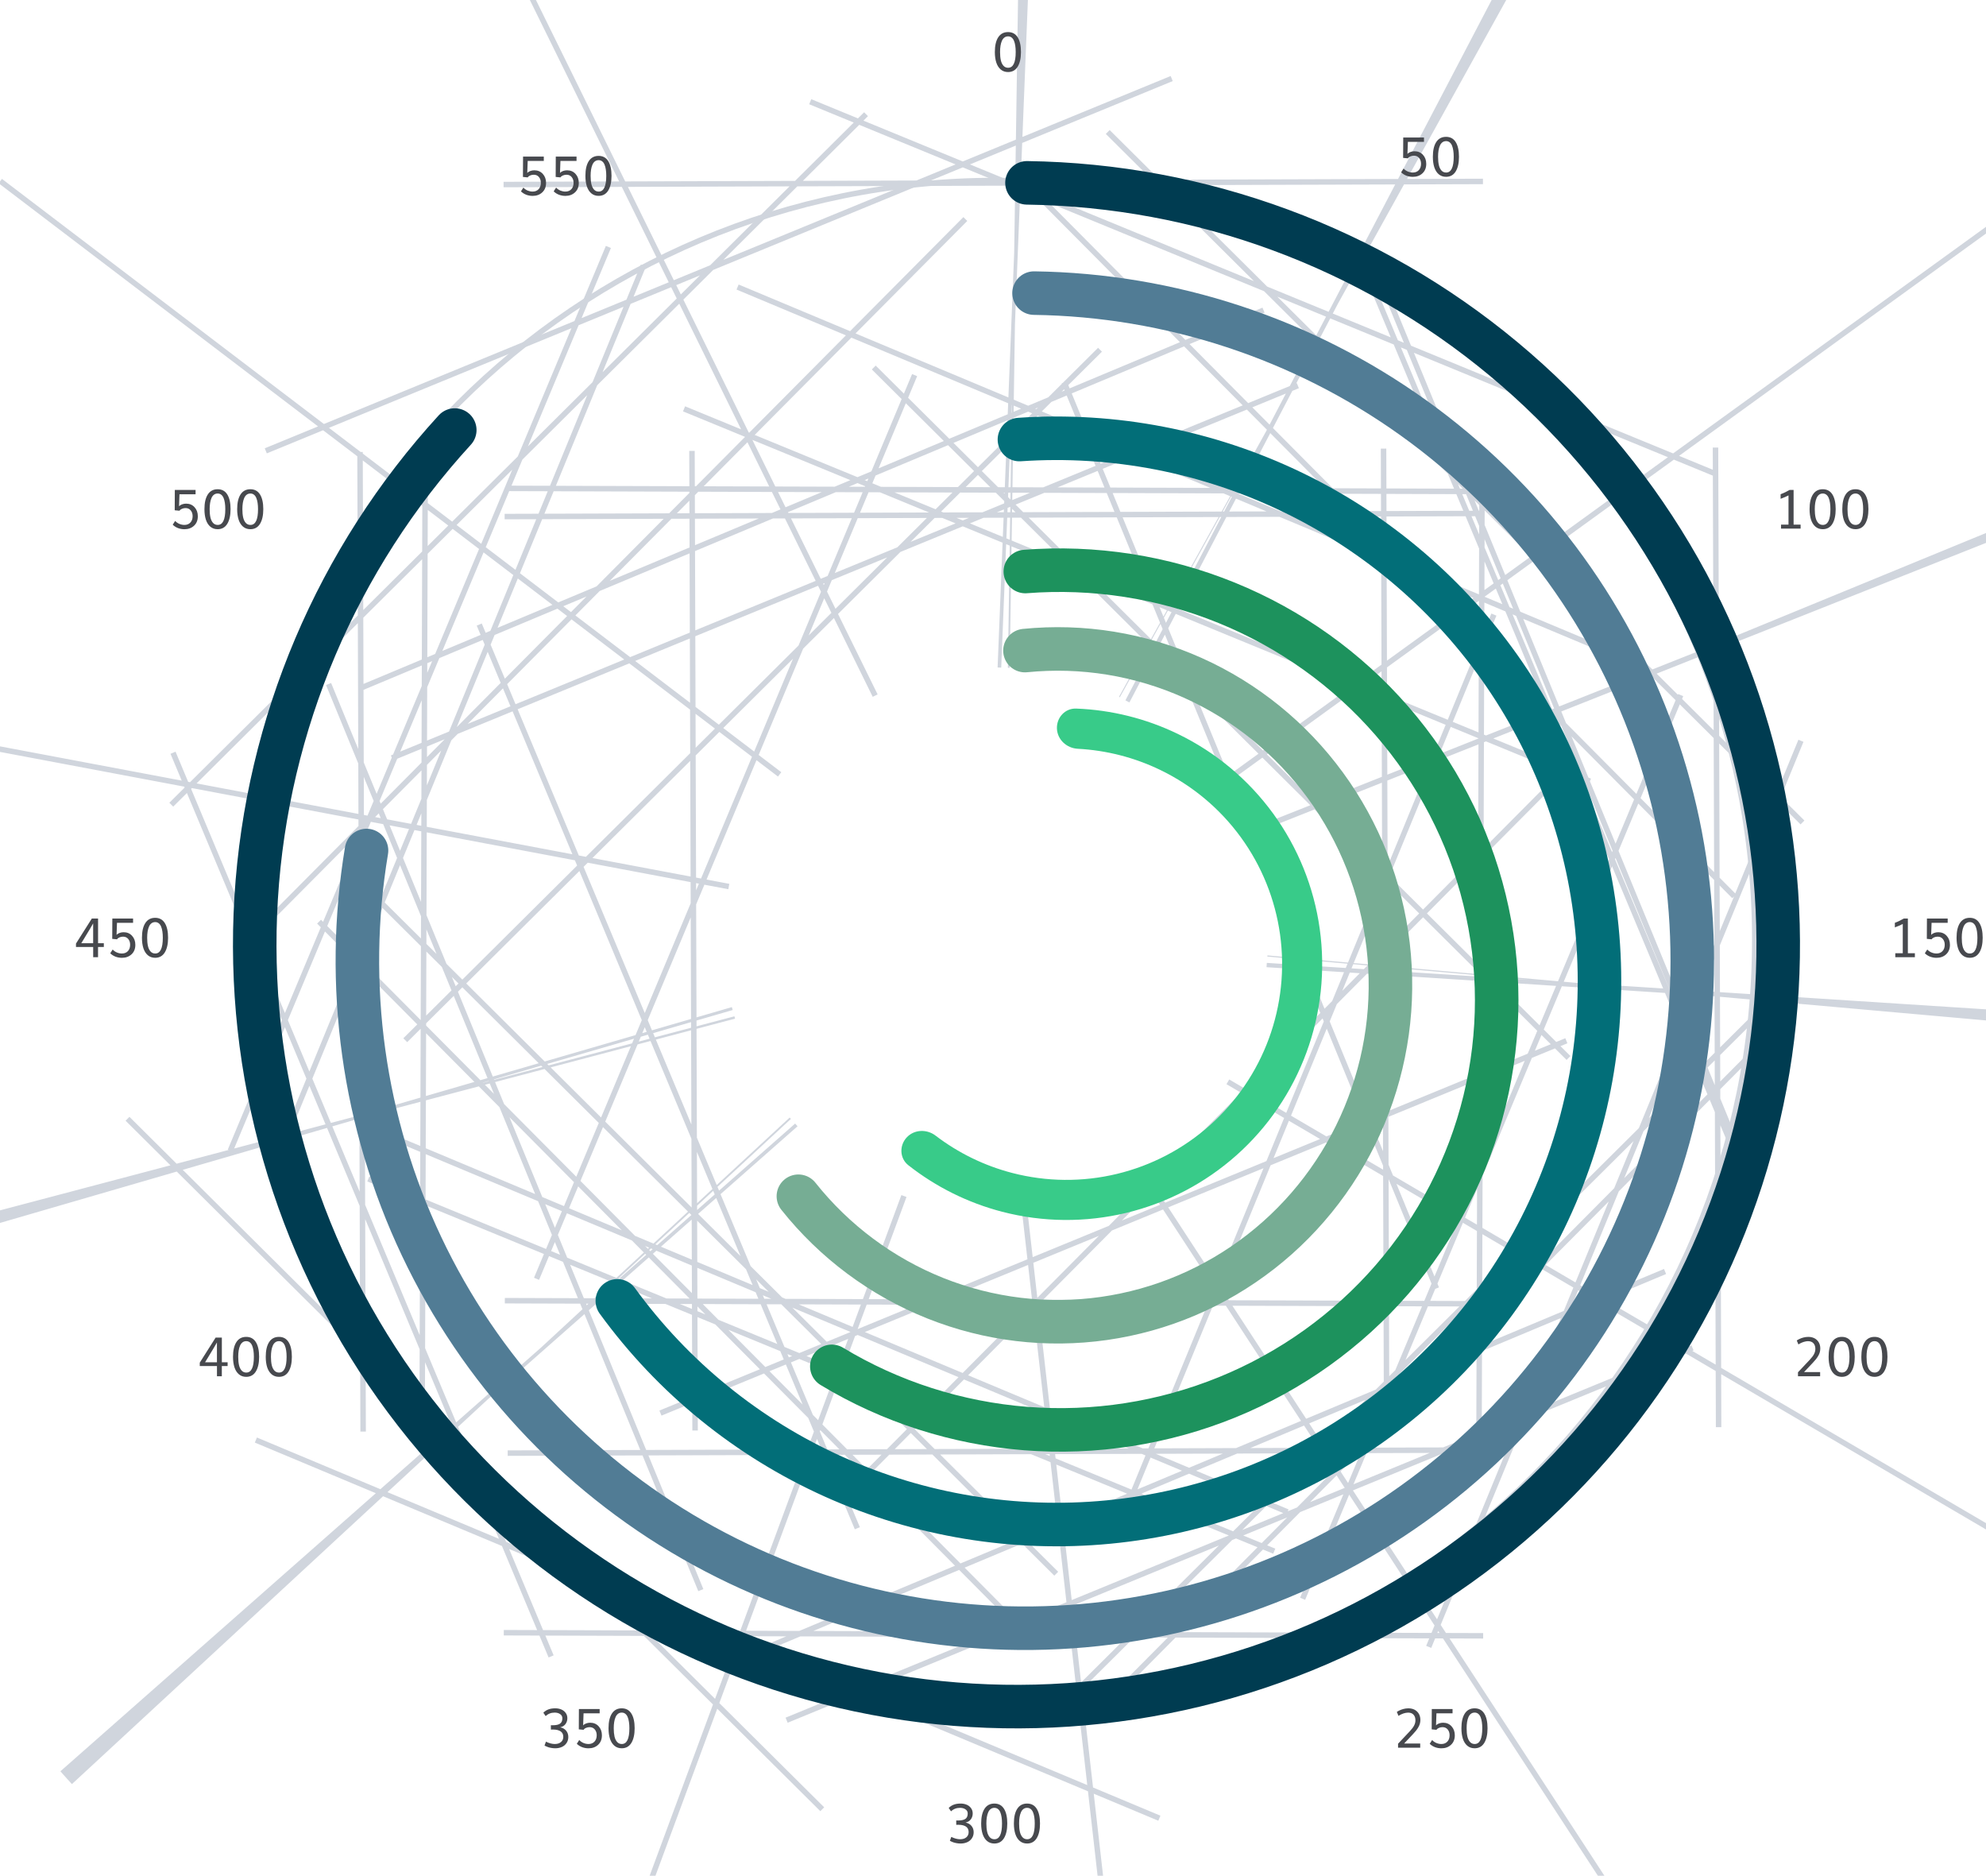<svg width="305" height="288" viewBox="0 0 305 288" fill="none" xmlns="http://www.w3.org/2000/svg">
<path d="M269.486 144.281C269.486 208.66 217.297 260.849 152.918 260.849C88.539 260.849 36.349 208.66 36.349 144.281C36.349 79.902 88.539 27.712 152.918 27.712C217.297 27.712 269.486 79.902 269.486 144.281Z" stroke="#D0D5DD" stroke-width="0.836"/>
<path d="M261.171 99.847C266.755 113.437 269.854 128.311 269.904 143.902L194.699 144.14L194.699 144.281L194.699 144.421L269.904 144.659C269.854 160.251 266.755 175.124 261.171 188.714L191.609 160.131C191.575 160.213 191.541 160.295 191.507 160.377L260.883 189.409C255.007 203.451 246.471 216.103 235.906 226.736L182.557 173.728C182.494 173.792 182.429 173.856 182.365 173.92L235.373 227.268C224.74 237.834 212.088 246.369 198.046 252.246L169.014 182.87C168.932 182.904 168.85 182.938 168.768 182.972L197.351 252.534C183.761 258.118 168.888 261.217 153.297 261.266L153.058 186.061L152.918 186.062L152.778 186.061L152.539 261.266C136.948 261.217 122.075 258.118 108.485 252.534L137.067 182.972C136.986 182.938 136.904 182.904 136.822 182.87L107.79 252.246C93.748 246.369 81.096 237.834 70.463 227.268L123.471 173.92C123.406 173.856 123.342 173.792 123.278 173.728L69.93 226.736C59.365 216.103 50.829 203.45 44.953 189.409L114.329 160.376C114.295 160.295 114.261 160.213 114.227 160.131L44.665 188.714C39.081 175.124 35.982 160.251 35.932 144.659L111.137 144.421L111.137 144.281L111.137 144.14L35.932 143.902C35.982 128.311 39.081 113.437 44.665 99.847L114.227 128.43C114.235 128.411 114.243 128.391 114.252 128.371C114.277 128.309 114.303 128.247 114.329 128.185L44.953 99.153C50.829 85.111 59.365 72.459 69.93 61.826L123.278 114.834C123.342 114.769 123.406 114.705 123.471 114.641L70.463 61.293C81.096 50.728 93.748 42.192 107.79 36.316L136.822 105.692C136.904 105.658 136.986 105.624 137.067 105.59L108.485 36.028C122.075 30.444 136.948 27.345 152.539 27.295L152.778 102.5L152.918 102.5L153.058 102.5L153.297 27.295C168.888 27.345 183.761 30.444 197.351 36.028L168.768 105.59C168.85 105.624 168.932 105.658 169.014 105.692L198.046 36.316C212.088 42.192 224.74 50.728 235.373 61.293L182.365 114.641C182.429 114.705 182.494 114.769 182.557 114.834L235.906 61.826C246.471 72.459 255.007 85.111 260.883 99.153L191.507 128.185C191.541 128.267 191.575 128.348 191.609 128.43L261.171 99.847Z" stroke="#D0D5DD" stroke-width="150.411" stroke-dasharray="0.84 50.14"/>
<path d="M216.979 27.152C216.642 27.152 216.317 27.095 216.004 26.981C215.694 26.864 215.419 26.69 215.18 26.458L215.551 25.879C215.75 26.086 215.973 26.239 216.22 26.34C216.468 26.441 216.718 26.491 216.971 26.491C217.352 26.491 217.658 26.37 217.889 26.128C218.12 25.883 218.236 25.555 218.236 25.145C218.236 24.791 218.138 24.496 217.942 24.259C217.749 24.023 217.485 23.904 217.151 23.904C216.957 23.904 216.774 23.941 216.6 24.014C216.428 24.085 216.302 24.184 216.22 24.312L215.486 24.243L215.502 21.117H218.689V21.783H216.216L216.151 23.635C216.271 23.499 216.427 23.397 216.62 23.329C216.816 23.258 217.023 23.223 217.24 23.223C217.768 23.223 218.199 23.407 218.534 23.774C218.868 24.138 219.036 24.601 219.036 25.161C219.036 25.767 218.841 26.252 218.452 26.613C218.066 26.973 217.575 27.152 216.979 27.152ZM222.075 27.148C221.64 27.148 221.269 27.02 220.961 26.765C220.657 26.509 220.428 26.152 220.276 25.695C220.126 25.236 220.052 24.695 220.052 24.072C220.052 23.095 220.224 22.342 220.57 21.811C220.915 21.278 221.418 21.011 222.079 21.011C222.732 21.011 223.226 21.279 223.56 21.815C223.895 22.351 224.062 23.103 224.062 24.072C224.062 25.026 223.894 25.778 223.556 26.328C223.219 26.875 222.725 27.148 222.075 27.148ZM222.088 26.491C222.865 26.491 223.254 25.685 223.254 24.072C223.254 23.715 223.233 23.396 223.189 23.113C223.148 22.83 223.083 22.578 222.993 22.358C222.904 22.138 222.781 21.968 222.626 21.848C222.474 21.728 222.293 21.668 222.083 21.668C221.866 21.668 221.677 21.728 221.516 21.848C221.356 21.968 221.228 22.138 221.133 22.358C221.038 22.576 220.967 22.827 220.921 23.113C220.874 23.398 220.851 23.718 220.851 24.072C220.851 24.567 220.891 24.99 220.97 25.34C221.051 25.691 221.186 25.971 221.374 26.181C221.561 26.388 221.799 26.491 222.088 26.491Z" fill="#47494E"/>
<path d="M273.522 81.164V80.552H274.669V76.064C274.397 76.214 273.993 76.388 273.457 76.586V75.881C273.658 75.81 273.891 75.712 274.155 75.587C274.421 75.459 274.65 75.338 274.84 75.224H275.452V80.552H276.529V81.164H273.522ZM279.928 81.254C279.493 81.254 279.121 81.126 278.814 80.871C278.509 80.615 278.281 80.259 278.129 79.802C277.979 79.342 277.904 78.801 277.904 78.178C277.904 77.201 278.077 76.448 278.422 75.917C278.768 75.384 279.271 75.118 279.932 75.118C280.585 75.118 281.079 75.385 281.413 75.921C281.748 76.457 281.915 77.209 281.915 78.178C281.915 79.132 281.746 79.885 281.409 80.434C281.072 80.981 280.578 81.254 279.928 81.254ZM279.94 80.597C280.718 80.597 281.107 79.791 281.107 78.178C281.107 77.821 281.085 77.502 281.042 77.219C281.001 76.936 280.936 76.684 280.846 76.464C280.756 76.244 280.634 76.074 280.479 75.954C280.326 75.834 280.146 75.775 279.936 75.775C279.719 75.775 279.529 75.834 279.369 75.954C279.209 76.074 279.081 76.244 278.985 76.464C278.89 76.682 278.82 76.933 278.773 77.219C278.727 77.504 278.704 77.824 278.704 78.178C278.704 78.673 278.743 79.096 278.822 79.447C278.904 79.797 279.039 80.078 279.226 80.287C279.414 80.494 279.652 80.597 279.94 80.597ZM284.955 81.254C284.52 81.254 284.148 81.126 283.841 80.871C283.536 80.615 283.308 80.259 283.155 79.802C283.006 79.342 282.931 78.801 282.931 78.178C282.931 77.201 283.104 76.448 283.449 75.917C283.795 75.384 284.298 75.118 284.959 75.118C285.612 75.118 286.105 75.385 286.44 75.921C286.774 76.457 286.942 77.209 286.942 78.178C286.942 79.132 286.773 79.885 286.436 80.434C286.099 80.981 285.605 81.254 284.955 81.254ZM284.967 80.597C285.745 80.597 286.134 79.791 286.134 78.178C286.134 77.821 286.112 77.502 286.069 77.219C286.028 76.936 285.963 76.684 285.873 76.464C285.783 76.244 285.661 76.074 285.506 75.954C285.353 75.834 285.172 75.775 284.963 75.775C284.745 75.775 284.556 75.834 284.396 75.954C284.235 76.074 284.107 76.244 284.012 76.464C283.917 76.682 283.846 76.933 283.8 77.219C283.754 77.504 283.731 77.824 283.731 78.178C283.731 78.673 283.77 79.096 283.849 79.447C283.931 79.797 284.065 80.078 284.253 80.287C284.441 80.494 284.679 80.597 284.967 80.597Z" fill="#47494E"/>
<path d="M277.716 205.265C277.936 205.265 278.143 205.293 278.336 205.351C278.529 205.405 278.699 205.485 278.846 205.591C278.996 205.697 279.124 205.824 279.23 205.971C279.336 206.115 279.416 206.278 279.47 206.46C279.525 206.643 279.552 206.837 279.552 207.044C279.552 207.245 279.526 207.44 279.474 207.627C279.423 207.812 279.342 207.997 279.234 208.182C279.128 208.364 279.008 208.54 278.875 208.709C278.741 208.874 278.577 209.061 278.381 209.267L277.059 210.667H279.527V211.312H276.125V210.7L277.932 208.782C278.242 208.453 278.463 208.159 278.593 207.901C278.726 207.642 278.793 207.377 278.793 207.105C278.793 206.743 278.695 206.456 278.499 206.244C278.306 206.032 278.03 205.926 277.671 205.926C277.554 205.926 277.433 205.938 277.308 205.963C277.185 205.984 277.077 206.012 276.981 206.044C276.886 206.074 276.788 206.112 276.688 206.158C276.587 206.202 276.508 206.24 276.451 206.273C276.397 206.303 276.34 206.335 276.28 206.371C276.223 206.406 276.193 206.424 276.19 206.424L275.937 205.816C275.94 205.816 275.965 205.801 276.014 205.771C276.063 205.738 276.112 205.708 276.161 205.681C276.213 205.654 276.281 205.62 276.365 205.579C276.45 205.536 276.539 205.497 276.635 205.465C276.73 205.429 276.833 205.397 276.945 205.367C277.059 205.334 277.181 205.31 277.312 205.293C277.445 205.274 277.58 205.265 277.716 205.265ZM282.853 211.401C282.418 211.401 282.046 211.274 281.739 211.018C281.434 210.762 281.206 210.406 281.053 209.949C280.904 209.489 280.829 208.948 280.829 208.325C280.829 207.348 281.002 206.595 281.347 206.065C281.693 205.531 282.196 205.265 282.857 205.265C283.51 205.265 284.003 205.533 284.338 206.069C284.673 206.605 284.84 207.357 284.84 208.325C284.84 209.28 284.671 210.032 284.334 210.581C283.997 211.128 283.503 211.401 282.853 211.401ZM282.865 210.745C283.643 210.745 284.032 209.938 284.032 208.325C284.032 207.969 284.01 207.649 283.967 207.366C283.926 207.083 283.861 206.832 283.771 206.611C283.681 206.391 283.559 206.221 283.404 206.101C283.251 205.982 283.07 205.922 282.861 205.922C282.643 205.922 282.454 205.982 282.294 206.101C282.133 206.221 282.005 206.391 281.91 206.611C281.815 206.829 281.744 207.081 281.698 207.366C281.652 207.652 281.629 207.971 281.629 208.325C281.629 208.82 281.668 209.243 281.747 209.594C281.829 209.945 281.963 210.225 282.151 210.434C282.339 210.641 282.577 210.745 282.865 210.745ZM287.88 211.401C287.444 211.401 287.073 211.274 286.766 211.018C286.461 210.762 286.233 210.406 286.08 209.949C285.931 209.489 285.856 208.948 285.856 208.325C285.856 207.348 286.029 206.595 286.374 206.065C286.719 205.531 287.223 205.265 287.884 205.265C288.536 205.265 289.03 205.533 289.365 206.069C289.699 206.605 289.867 207.357 289.867 208.325C289.867 209.28 289.698 210.032 289.361 210.581C289.023 211.128 288.53 211.401 287.88 211.401ZM287.892 210.745C288.67 210.745 289.059 209.938 289.059 208.325C289.059 207.969 289.037 207.649 288.993 207.366C288.953 207.083 288.887 206.832 288.798 206.611C288.708 206.391 288.585 206.221 288.43 206.101C288.278 205.982 288.097 205.922 287.888 205.922C287.67 205.922 287.481 205.982 287.321 206.101C287.16 206.221 287.032 206.391 286.937 206.611C286.842 206.829 286.771 207.081 286.725 207.366C286.679 207.652 286.656 207.971 286.656 208.325C286.656 208.82 286.695 209.243 286.774 209.594C286.855 209.945 286.99 210.225 287.178 210.434C287.365 210.641 287.603 210.745 287.892 210.745Z" fill="#47494E"/>
<path d="M216.298 262.296C216.518 262.296 216.725 262.324 216.918 262.381C217.111 262.436 217.281 262.516 217.428 262.622C217.578 262.728 217.706 262.855 217.812 263.002C217.918 263.146 217.998 263.309 218.052 263.491C218.107 263.673 218.134 263.868 218.134 264.075C218.134 264.276 218.108 264.47 218.056 264.658C218.005 264.843 217.925 265.028 217.816 265.213C217.71 265.395 217.59 265.571 217.457 265.739C217.323 265.905 217.159 266.092 216.963 266.298L215.641 267.698H218.109V268.342H214.707V267.73L216.514 265.813C216.824 265.484 217.045 265.19 217.175 264.931C217.308 264.673 217.375 264.408 217.375 264.136C217.375 263.774 217.277 263.487 217.081 263.275C216.888 263.063 216.612 262.957 216.253 262.957C216.136 262.957 216.015 262.969 215.89 262.993C215.767 263.015 215.659 263.042 215.563 263.075C215.468 263.105 215.37 263.143 215.27 263.189C215.169 263.233 215.09 263.271 215.033 263.303C214.979 263.333 214.922 263.366 214.862 263.401C214.805 263.437 214.775 263.454 214.772 263.454L214.519 262.846C214.522 262.846 214.548 262.832 214.596 262.802C214.645 262.769 214.694 262.739 214.743 262.712C214.795 262.685 214.863 262.651 214.947 262.61C215.032 262.566 215.121 262.528 215.217 262.496C215.312 262.46 215.415 262.428 215.527 262.398C215.641 262.365 215.763 262.341 215.894 262.324C216.027 262.305 216.162 262.296 216.298 262.296ZM221.365 268.436C221.028 268.436 220.703 268.379 220.39 268.265C220.08 268.148 219.805 267.974 219.566 267.743L219.937 267.163C220.136 267.37 220.359 267.524 220.607 267.624C220.854 267.725 221.104 267.775 221.357 267.775C221.738 267.775 222.044 267.654 222.275 267.412C222.507 267.167 222.622 266.84 222.622 266.429C222.622 266.075 222.524 265.78 222.328 265.543C222.135 265.307 221.871 265.188 221.537 265.188C221.344 265.188 221.16 265.225 220.986 265.299C220.815 265.369 220.688 265.469 220.607 265.596L219.872 265.527L219.888 262.402H223.075V263.067H220.602L220.537 264.919C220.657 264.783 220.813 264.681 221.006 264.613C221.202 264.542 221.409 264.507 221.627 264.507C222.154 264.507 222.585 264.691 222.92 265.058C223.255 265.422 223.422 265.885 223.422 266.445C223.422 267.052 223.227 267.536 222.838 267.898C222.452 268.257 221.961 268.436 221.365 268.436ZM226.462 268.432C226.026 268.432 225.655 268.304 225.348 268.049C225.043 267.793 224.815 267.437 224.662 266.98C224.513 266.52 224.438 265.979 224.438 265.356C224.438 264.379 224.611 263.626 224.956 263.095C225.301 262.562 225.805 262.296 226.466 262.296C227.118 262.296 227.612 262.564 227.947 263.099C228.281 263.635 228.449 264.387 228.449 265.356C228.449 266.311 228.28 267.063 227.943 267.612C227.605 268.159 227.112 268.432 226.462 268.432ZM226.474 267.775C227.252 267.775 227.641 266.969 227.641 265.356C227.641 264.999 227.619 264.68 227.575 264.397C227.535 264.114 227.469 263.862 227.38 263.642C227.29 263.422 227.167 263.252 227.012 263.132C226.86 263.012 226.679 262.953 226.47 262.953C226.252 262.953 226.063 263.012 225.903 263.132C225.742 263.252 225.614 263.422 225.519 263.642C225.424 263.86 225.353 264.111 225.307 264.397C225.261 264.683 225.238 265.002 225.238 265.356C225.238 265.851 225.277 266.274 225.356 266.625C225.437 266.976 225.572 267.256 225.76 267.465C225.947 267.672 226.185 267.775 226.474 267.775Z" fill="#47494E"/>
<path d="M85.271 268.432C85.058 268.432 84.852 268.413 84.65 268.375C84.449 268.34 84.275 268.295 84.128 268.24C83.984 268.183 83.875 268.138 83.802 268.106C83.731 268.07 83.672 268.039 83.626 268.012L83.843 267.416C84.332 267.656 84.785 267.775 85.201 267.775C85.601 267.775 85.918 267.676 86.152 267.477C86.389 267.279 86.507 267.01 86.507 266.67C86.507 266.485 86.472 266.321 86.401 266.18C86.33 266.036 86.227 265.919 86.091 265.829C85.955 265.739 85.791 265.671 85.601 265.625C85.411 265.579 85.194 265.556 84.952 265.556C84.942 265.556 84.931 265.556 84.92 265.556L84.606 265.56L84.597 264.895H84.903C85.401 264.895 85.768 264.813 86.005 264.65C86.244 264.484 86.364 264.209 86.364 263.826C86.364 263.551 86.25 263.337 86.021 263.185C85.796 263.03 85.517 262.953 85.185 262.953C84.638 262.953 84.177 263.132 83.802 263.491L83.443 262.969C83.671 262.74 83.932 262.572 84.226 262.463C84.52 262.351 84.869 262.296 85.275 262.296C85.606 262.296 85.911 262.353 86.189 262.467C86.466 262.579 86.692 262.753 86.866 262.989C87.043 263.223 87.131 263.499 87.131 263.818C87.131 264.158 87.036 264.457 86.846 264.715C86.655 264.971 86.383 265.137 86.029 265.213C86.418 265.286 86.723 265.458 86.944 265.727C87.166 265.994 87.278 266.317 87.278 266.698C87.278 267.049 87.188 267.358 87.009 267.624C86.832 267.891 86.593 268.092 86.291 268.228C85.989 268.364 85.649 268.432 85.271 268.432ZM90.383 268.436C90.046 268.436 89.721 268.379 89.408 268.265C89.098 268.148 88.823 267.974 88.584 267.743L88.955 267.163C89.154 267.37 89.377 267.524 89.624 267.624C89.872 267.725 90.122 267.775 90.375 267.775C90.756 267.775 91.062 267.654 91.293 267.412C91.524 267.167 91.64 266.84 91.64 266.429C91.64 266.075 91.542 265.78 91.346 265.543C91.153 265.307 90.889 265.188 90.554 265.188C90.361 265.188 90.178 265.225 90.004 265.299C89.832 265.369 89.706 265.469 89.624 265.596L88.89 265.527L88.906 262.402H92.093V263.067H89.62L89.555 264.919C89.674 264.783 89.831 264.681 90.024 264.613C90.22 264.542 90.427 264.507 90.644 264.507C91.172 264.507 91.603 264.691 91.938 265.058C92.272 265.422 92.439 265.885 92.439 266.445C92.439 267.052 92.245 267.536 91.856 267.898C91.47 268.257 90.979 268.436 90.383 268.436ZM95.479 268.432C95.044 268.432 94.673 268.304 94.365 268.049C94.061 267.793 93.832 267.437 93.68 266.98C93.53 266.52 93.455 265.979 93.455 265.356C93.455 264.379 93.628 263.626 93.974 263.095C94.319 262.562 94.822 262.296 95.483 262.296C96.136 262.296 96.63 262.564 96.964 263.099C97.299 263.635 97.466 264.387 97.466 265.356C97.466 266.311 97.297 267.063 96.96 267.612C96.623 268.159 96.129 268.432 95.479 268.432ZM95.491 267.775C96.269 267.775 96.658 266.969 96.658 265.356C96.658 264.999 96.637 264.68 96.593 264.397C96.552 264.114 96.487 263.862 96.397 263.642C96.307 263.422 96.185 263.252 96.03 263.132C95.878 263.012 95.697 262.953 95.487 262.953C95.27 262.953 95.081 263.012 94.92 263.132C94.76 263.252 94.632 263.422 94.537 263.642C94.441 263.86 94.371 264.111 94.325 264.397C94.278 264.683 94.255 265.002 94.255 265.356C94.255 265.851 94.295 266.274 94.373 266.625C94.455 266.976 94.59 267.256 94.777 267.465C94.965 267.672 95.203 267.775 95.491 267.775Z" fill="#47494E"/>
<path d="M31.497 209.161H33.317V206.122C33.14 206.432 32.956 206.747 32.766 207.068C32.575 207.387 32.34 207.776 32.06 208.235C31.782 208.692 31.595 209.001 31.497 209.161ZM33.321 211.312V209.741H30.681V209.219L33.117 205.371H34.071V209.161H34.957V209.741H34.067V211.312H33.321ZM37.809 211.401C37.374 211.401 37.002 211.274 36.695 211.018C36.39 210.762 36.162 210.406 36.01 209.949C35.86 209.489 35.785 208.948 35.785 208.325C35.785 207.348 35.958 206.595 36.303 206.065C36.649 205.531 37.152 205.265 37.813 205.265C38.466 205.265 38.959 205.533 39.294 206.069C39.629 206.605 39.796 207.357 39.796 208.325C39.796 209.28 39.627 210.032 39.29 210.581C38.953 211.128 38.459 211.401 37.809 211.401ZM37.821 210.745C38.599 210.745 38.988 209.938 38.988 208.325C38.988 207.969 38.966 207.649 38.923 207.366C38.882 207.083 38.817 206.832 38.727 206.611C38.637 206.391 38.515 206.221 38.36 206.101C38.207 205.982 38.026 205.922 37.817 205.922C37.599 205.922 37.41 205.982 37.25 206.101C37.089 206.221 36.962 206.391 36.866 206.611C36.771 206.829 36.7 207.081 36.654 207.366C36.608 207.652 36.585 207.971 36.585 208.325C36.585 208.82 36.624 209.243 36.703 209.594C36.785 209.945 36.919 210.225 37.107 210.434C37.295 210.641 37.533 210.745 37.821 210.745ZM42.836 211.401C42.4 211.401 42.029 211.274 41.722 211.018C41.417 210.762 41.189 210.406 41.036 209.949C40.887 209.489 40.812 208.948 40.812 208.325C40.812 207.348 40.985 206.595 41.33 206.065C41.675 205.531 42.179 205.265 42.84 205.265C43.492 205.265 43.986 205.533 44.321 206.069C44.655 206.605 44.823 207.357 44.823 208.325C44.823 209.28 44.654 210.032 44.317 210.581C43.979 211.128 43.486 211.401 42.836 211.401ZM42.848 210.745C43.626 210.745 44.015 209.938 44.015 208.325C44.015 207.969 43.993 207.649 43.95 207.366C43.909 207.083 43.843 206.832 43.754 206.611C43.664 206.391 43.541 206.221 43.386 206.101C43.234 205.982 43.053 205.922 42.844 205.922C42.626 205.922 42.437 205.982 42.277 206.101C42.116 206.221 41.988 206.391 41.893 206.611C41.798 206.829 41.727 207.081 41.681 207.366C41.635 207.652 41.612 207.971 41.612 208.325C41.612 208.82 41.651 209.243 41.73 209.594C41.812 209.945 41.946 210.225 42.134 210.434C42.322 210.641 42.559 210.745 42.848 210.745Z" fill="#47494E"/>
<path d="M147.524 283.055C147.311 283.055 147.105 283.036 146.903 282.998C146.702 282.963 146.528 282.918 146.381 282.864C146.237 282.807 146.128 282.762 146.055 282.729C145.984 282.694 145.925 282.662 145.879 282.635L146.095 282.04C146.585 282.279 147.038 282.399 147.454 282.399C147.854 282.399 148.171 282.299 148.405 282.101C148.641 281.902 148.76 281.633 148.76 281.293C148.76 281.108 148.724 280.945 148.654 280.803C148.583 280.659 148.48 280.542 148.344 280.452C148.208 280.363 148.044 280.295 147.854 280.248C147.664 280.202 147.447 280.179 147.205 280.179C147.194 280.179 147.184 280.179 147.173 280.179L146.858 280.183L146.85 279.518H147.156C147.654 279.518 148.021 279.436 148.258 279.273C148.497 279.107 148.617 278.833 148.617 278.449C148.617 278.174 148.503 277.961 148.274 277.808C148.049 277.653 147.77 277.576 147.438 277.576C146.891 277.576 146.43 277.755 146.055 278.114L145.696 277.592C145.924 277.364 146.185 277.195 146.479 277.086C146.773 276.975 147.122 276.919 147.528 276.919C147.859 276.919 148.164 276.976 148.442 277.09C148.719 277.202 148.945 277.376 149.119 277.613C149.296 277.846 149.384 278.123 149.384 278.441C149.384 278.781 149.289 279.08 149.098 279.338C148.908 279.594 148.636 279.76 148.282 279.836C148.671 279.91 148.976 280.081 149.196 280.35C149.419 280.617 149.531 280.941 149.531 281.321C149.531 281.672 149.441 281.981 149.262 282.248C149.085 282.514 148.846 282.715 148.544 282.851C148.242 282.987 147.902 283.055 147.524 283.055ZM152.705 283.055C152.27 283.055 151.899 282.928 151.591 282.672C151.287 282.416 151.058 282.06 150.906 281.603C150.756 281.143 150.682 280.602 150.682 279.979C150.682 279.003 150.854 278.249 151.2 277.719C151.545 277.186 152.048 276.919 152.709 276.919C153.362 276.919 153.856 277.187 154.191 277.723C154.525 278.259 154.692 279.011 154.692 279.979C154.692 280.934 154.524 281.686 154.186 282.235C153.849 282.782 153.355 283.055 152.705 283.055ZM152.718 282.399C153.496 282.399 153.884 281.592 153.884 279.979C153.884 279.623 153.863 279.303 153.819 279.02C153.778 278.737 153.713 278.486 153.623 278.265C153.534 278.045 153.411 277.875 153.256 277.755C153.104 277.636 152.923 277.576 152.713 277.576C152.496 277.576 152.307 277.636 152.146 277.755C151.986 277.875 151.858 278.045 151.763 278.265C151.668 278.483 151.597 278.735 151.551 279.02C151.504 279.306 151.481 279.625 151.481 279.979C151.481 280.474 151.521 280.897 151.6 281.248C151.681 281.599 151.816 281.879 152.004 282.088C152.191 282.295 152.429 282.399 152.718 282.399ZM157.732 283.055C157.297 283.055 156.926 282.928 156.618 282.672C156.314 282.416 156.085 282.06 155.933 281.603C155.783 281.143 155.708 280.602 155.708 279.979C155.708 279.003 155.881 278.249 156.227 277.719C156.572 277.186 157.075 276.919 157.736 276.919C158.389 276.919 158.883 277.187 159.217 277.723C159.552 278.259 159.719 279.011 159.719 279.979C159.719 280.934 159.55 281.686 159.213 282.235C158.876 282.782 158.382 283.055 157.732 283.055ZM157.744 282.399C158.522 282.399 158.911 281.592 158.911 279.979C158.911 279.623 158.889 279.303 158.846 279.02C158.805 278.737 158.74 278.486 158.65 278.265C158.56 278.045 158.438 277.875 158.283 277.755C158.131 277.636 157.95 277.576 157.74 277.576C157.523 277.576 157.334 277.636 157.173 277.755C157.013 277.875 156.885 278.045 156.79 278.265C156.694 278.483 156.624 278.735 156.577 279.02C156.531 279.306 156.508 279.625 156.508 279.979C156.508 280.474 156.547 280.897 156.626 281.248C156.708 281.599 156.843 281.879 157.03 282.088C157.218 282.295 157.456 282.399 157.744 282.399Z" fill="#47494E"/>
<path d="M12.486 144.819H14.306V141.779C14.129 142.089 13.945 142.405 13.755 142.726C13.565 143.044 13.329 143.433 13.049 143.893C12.772 144.35 12.584 144.658 12.486 144.819ZM14.31 146.969V145.398H11.67V144.876L14.106 141.028H15.061V144.819H15.946V145.398H15.057V146.969H14.31ZM18.729 147.063C18.392 147.063 18.066 147.006 17.754 146.892C17.444 146.775 17.169 146.601 16.929 146.369L17.301 145.79C17.499 145.997 17.722 146.15 17.97 146.251C18.217 146.352 18.468 146.402 18.721 146.402C19.101 146.402 19.407 146.281 19.639 146.039C19.87 145.794 19.985 145.466 19.985 145.056C19.985 144.702 19.887 144.407 19.692 144.17C19.498 143.934 19.235 143.815 18.9 143.815C18.707 143.815 18.523 143.852 18.349 143.925C18.178 143.996 18.051 144.095 17.97 144.223L17.235 144.154L17.252 141.028H20.438V141.694H17.966L17.901 143.546C18.02 143.41 18.177 143.308 18.37 143.24C18.566 143.169 18.772 143.134 18.99 143.134C19.518 143.134 19.949 143.317 20.283 143.685C20.618 144.049 20.785 144.512 20.785 145.072C20.785 145.678 20.591 146.163 20.202 146.524C19.815 146.883 19.324 147.063 18.729 147.063ZM23.825 147.059C23.39 147.059 23.018 146.931 22.711 146.675C22.406 146.42 22.178 146.063 22.026 145.606C21.876 145.147 21.801 144.605 21.801 143.983C21.801 143.006 21.974 142.253 22.319 141.722C22.665 141.189 23.168 140.922 23.829 140.922C24.482 140.922 24.976 141.19 25.31 141.726C25.645 142.262 25.812 143.014 25.812 143.983C25.812 144.937 25.643 145.689 25.306 146.239C24.969 146.786 24.475 147.059 23.825 147.059ZM23.837 146.402C24.615 146.402 25.004 145.596 25.004 143.983C25.004 143.626 24.982 143.307 24.939 143.024C24.898 142.741 24.833 142.489 24.743 142.269C24.653 142.049 24.531 141.878 24.376 141.759C24.223 141.639 24.043 141.579 23.833 141.579C23.615 141.579 23.426 141.639 23.266 141.759C23.105 141.878 22.977 142.049 22.882 142.269C22.787 142.486 22.716 142.738 22.67 143.024C22.624 143.309 22.601 143.629 22.601 143.983C22.601 144.478 22.64 144.901 22.719 145.251C22.801 145.602 22.935 145.882 23.123 146.092C23.311 146.299 23.549 146.402 23.837 146.402Z" fill="#47494E"/>
<path d="M28.325 81.258C27.988 81.258 27.663 81.201 27.35 81.087C27.04 80.97 26.765 80.796 26.526 80.565L26.897 79.985C27.096 80.192 27.319 80.346 27.566 80.446C27.814 80.547 28.064 80.597 28.317 80.597C28.698 80.597 29.004 80.476 29.235 80.234C29.466 79.989 29.582 79.662 29.582 79.251C29.582 78.897 29.484 78.602 29.288 78.365C29.095 78.129 28.831 78.01 28.496 78.01C28.303 78.01 28.12 78.047 27.946 78.121C27.774 78.191 27.648 78.291 27.566 78.418L26.832 78.349L26.848 75.224H30.035V75.889H27.562L27.497 77.741C27.616 77.605 27.773 77.503 27.966 77.435C28.162 77.364 28.369 77.329 28.586 77.329C29.114 77.329 29.545 77.513 29.88 77.88C30.214 78.244 30.381 78.707 30.381 79.267C30.381 79.874 30.187 80.358 29.798 80.72C29.412 81.079 28.921 81.258 28.325 81.258ZM33.421 81.254C32.986 81.254 32.615 81.126 32.307 80.871C32.003 80.615 31.774 80.259 31.622 79.802C31.472 79.342 31.397 78.801 31.397 78.178C31.397 77.201 31.57 76.448 31.916 75.917C32.261 75.384 32.764 75.118 33.425 75.118C34.078 75.118 34.572 75.385 34.906 75.921C35.241 76.457 35.408 77.209 35.408 78.178C35.408 79.132 35.239 79.885 34.902 80.434C34.565 80.981 34.071 81.254 33.421 81.254ZM33.433 80.597C34.211 80.597 34.6 79.791 34.6 78.178C34.6 77.821 34.579 77.502 34.535 77.219C34.494 76.936 34.429 76.684 34.339 76.464C34.249 76.244 34.127 76.074 33.972 75.954C33.82 75.834 33.639 75.775 33.429 75.775C33.212 75.775 33.023 75.834 32.862 75.954C32.702 76.074 32.574 76.244 32.479 76.464C32.383 76.682 32.313 76.933 32.267 77.219C32.22 77.504 32.197 77.824 32.197 78.178C32.197 78.673 32.236 79.096 32.315 79.447C32.397 79.797 32.532 80.078 32.719 80.287C32.907 80.494 33.145 80.597 33.433 80.597ZM38.448 81.254C38.013 81.254 37.641 81.126 37.334 80.871C37.029 80.615 36.801 80.259 36.649 79.802C36.499 79.342 36.424 78.801 36.424 78.178C36.424 77.201 36.597 76.448 36.942 75.917C37.288 75.384 37.791 75.118 38.452 75.118C39.105 75.118 39.599 75.385 39.933 75.921C40.268 76.457 40.435 77.209 40.435 78.178C40.435 79.132 40.266 79.885 39.929 80.434C39.592 80.981 39.098 81.254 38.448 81.254ZM38.46 80.597C39.238 80.597 39.627 79.791 39.627 78.178C39.627 77.821 39.605 77.502 39.562 77.219C39.521 76.936 39.456 76.684 39.366 76.464C39.276 76.244 39.154 76.074 38.999 75.954C38.846 75.834 38.666 75.775 38.456 75.775C38.239 75.775 38.049 75.834 37.889 75.954C37.728 76.074 37.601 76.244 37.505 76.464C37.41 76.682 37.34 76.933 37.293 77.219C37.247 77.504 37.224 77.824 37.224 78.178C37.224 78.673 37.263 79.096 37.342 79.447C37.424 79.797 37.558 80.078 37.746 80.287C37.934 80.494 38.172 80.597 38.46 80.597Z" fill="#47494E"/>
<path d="M81.805 30.077C81.467 30.077 81.142 30.02 80.829 29.905C80.519 29.788 80.245 29.614 80.005 29.383L80.376 28.804C80.575 29.01 80.798 29.164 81.046 29.265C81.293 29.365 81.543 29.416 81.796 29.416C82.177 29.416 82.483 29.295 82.714 29.053C82.946 28.808 83.061 28.48 83.061 28.069C83.061 27.716 82.963 27.421 82.767 27.184C82.574 26.947 82.311 26.829 81.976 26.829C81.783 26.829 81.599 26.866 81.425 26.939C81.254 27.01 81.127 27.109 81.046 27.237L80.311 27.168L80.328 24.042H83.514V24.707H81.041L80.976 26.56C81.096 26.424 81.252 26.322 81.445 26.254C81.641 26.183 81.848 26.148 82.066 26.148C82.593 26.148 83.025 26.331 83.359 26.698C83.694 27.063 83.861 27.525 83.861 28.086C83.861 28.692 83.666 29.176 83.278 29.538C82.891 29.897 82.4 30.077 81.805 30.077ZM86.831 30.077C86.494 30.077 86.169 30.02 85.856 29.905C85.546 29.788 85.271 29.614 85.032 29.383L85.403 28.804C85.602 29.01 85.825 29.164 86.072 29.265C86.32 29.365 86.57 29.416 86.823 29.416C87.204 29.416 87.51 29.295 87.741 29.053C87.972 28.808 88.088 28.48 88.088 28.069C88.088 27.716 87.99 27.421 87.794 27.184C87.601 26.947 87.337 26.829 87.003 26.829C86.809 26.829 86.626 26.866 86.452 26.939C86.281 27.01 86.154 27.109 86.072 27.237L85.338 27.168L85.354 24.042H88.541V24.707H86.068L86.003 26.56C86.123 26.424 86.279 26.322 86.472 26.254C86.668 26.183 86.875 26.148 87.092 26.148C87.62 26.148 88.051 26.331 88.386 26.698C88.72 27.063 88.888 27.525 88.888 28.086C88.888 28.692 88.693 29.176 88.304 29.538C87.918 29.897 87.427 30.077 86.831 30.077ZM91.927 30.073C91.492 30.073 91.121 29.945 90.814 29.689C90.509 29.433 90.28 29.077 90.128 28.62C89.978 28.16 89.904 27.619 89.904 26.996C89.904 26.02 90.076 25.266 90.422 24.736C90.767 24.203 91.27 23.936 91.931 23.936C92.584 23.936 93.078 24.204 93.413 24.74C93.747 25.276 93.914 26.028 93.914 26.996C93.914 27.951 93.746 28.703 93.409 29.253C93.071 29.799 92.578 30.073 91.927 30.073ZM91.94 29.416C92.718 29.416 93.107 28.609 93.107 26.996C93.107 26.64 93.085 26.32 93.041 26.037C93.001 25.754 92.935 25.503 92.845 25.282C92.756 25.062 92.633 24.892 92.478 24.773C92.326 24.653 92.145 24.593 91.936 24.593C91.718 24.593 91.529 24.653 91.368 24.773C91.208 24.892 91.08 25.062 90.985 25.282C90.89 25.5 90.819 25.752 90.773 26.037C90.727 26.323 90.703 26.643 90.703 26.996C90.703 27.491 90.743 27.914 90.822 28.265C90.903 28.616 91.038 28.896 91.226 29.106C91.413 29.312 91.651 29.416 91.94 29.416Z" fill="#47494E"/>
<path d="M291.07 146.969V146.357H292.217V141.869C291.945 142.019 291.541 142.193 291.005 142.391V141.685C291.206 141.615 291.439 141.517 291.702 141.392C291.969 141.264 292.197 141.143 292.388 141.028H293V146.357H294.077V146.969H291.07ZM297.406 147.063C297.069 147.063 296.744 147.006 296.431 146.892C296.121 146.775 295.846 146.601 295.607 146.369L295.978 145.79C296.177 145.997 296.4 146.15 296.648 146.251C296.895 146.352 297.145 146.402 297.398 146.402C297.779 146.402 298.085 146.281 298.316 146.039C298.548 145.794 298.663 145.466 298.663 145.056C298.663 144.702 298.565 144.407 298.369 144.17C298.176 143.934 297.912 143.815 297.578 143.815C297.385 143.815 297.201 143.852 297.027 143.925C296.856 143.996 296.729 144.095 296.648 144.223L295.913 144.154L295.929 141.028H299.116V141.694H296.643L296.578 143.546C296.698 143.41 296.854 143.308 297.047 143.24C297.243 143.169 297.45 143.134 297.668 143.134C298.195 143.134 298.626 143.317 298.961 143.685C299.296 144.049 299.463 144.512 299.463 145.072C299.463 145.678 299.268 146.163 298.879 146.524C298.493 146.883 298.002 147.063 297.406 147.063ZM302.503 147.059C302.067 147.059 301.696 146.931 301.389 146.675C301.084 146.42 300.856 146.063 300.703 145.606C300.554 145.147 300.479 144.605 300.479 143.983C300.479 143.006 300.652 142.253 300.997 141.722C301.342 141.189 301.846 140.922 302.507 140.922C303.16 140.922 303.653 141.19 303.988 141.726C304.322 142.262 304.49 143.014 304.49 143.983C304.49 144.937 304.321 145.689 303.984 146.239C303.646 146.786 303.153 147.059 302.503 147.059ZM302.515 146.402C303.293 146.402 303.682 145.596 303.682 143.983C303.682 143.626 303.66 143.307 303.616 143.024C303.576 142.741 303.51 142.489 303.421 142.269C303.331 142.049 303.208 141.878 303.053 141.759C302.901 141.639 302.72 141.579 302.511 141.579C302.293 141.579 302.104 141.639 301.944 141.759C301.783 141.878 301.655 142.049 301.56 142.269C301.465 142.486 301.394 142.738 301.348 143.024C301.302 143.309 301.279 143.629 301.279 143.983C301.279 144.478 301.318 144.901 301.397 145.251C301.478 145.602 301.613 145.882 301.801 146.092C301.988 146.299 302.227 146.402 302.515 146.402Z" fill="#47494E"/>
<path d="M154.808 11.062C154.373 11.062 154.001 10.934 153.694 10.679C153.389 10.423 153.161 10.067 153.008 9.61C152.859 9.15 152.784 8.609 152.784 7.986C152.784 7.009 152.957 6.256 153.302 5.726C153.648 5.192 154.151 4.926 154.812 4.926C155.465 4.926 155.958 5.194 156.293 5.73C156.628 6.265 156.795 7.018 156.795 7.986C156.795 8.941 156.626 9.693 156.289 10.242C155.952 10.789 155.458 11.062 154.808 11.062ZM154.82 10.405C155.598 10.405 155.987 9.599 155.987 7.986C155.987 7.63 155.965 7.31 155.922 7.027C155.881 6.744 155.816 6.493 155.726 6.272C155.636 6.052 155.514 5.882 155.359 5.762C155.206 5.643 155.025 5.583 154.816 5.583C154.598 5.583 154.409 5.643 154.249 5.762C154.088 5.882 153.96 6.052 153.865 6.272C153.77 6.49 153.699 6.741 153.653 7.027C153.607 7.313 153.584 7.632 153.584 7.986C153.584 8.481 153.623 8.904 153.702 9.255C153.784 9.606 153.918 9.886 154.106 10.095C154.294 10.302 154.532 10.405 154.82 10.405Z" fill="#47494E"/>
<path d="M157.72 28.074C184.494 28.443 210.331 37.986 230.916 55.109C251.502 72.232 265.591 95.899 270.83 122.157C276.07 148.416 272.143 175.677 259.705 199.389C247.267 223.102 227.072 241.83 202.49 252.446C177.909 263.063 150.429 264.926 124.64 257.724C98.85 250.522 76.312 234.691 60.788 212.874C45.264 191.058 37.693 164.576 39.341 137.85C40.988 111.125 51.754 85.773 69.841 66.029" stroke="#003C51" stroke-width="6.685" stroke-linecap="round" stroke-linejoin="round"/>
<path d="M158.803 45.004C179.738 45.293 200.082 51.986 217.1 64.182C234.118 76.378 246.992 93.493 253.992 113.225C260.993 132.957 261.783 154.36 256.256 174.554C250.73 194.748 239.152 212.766 223.08 226.184C207.008 239.602 187.212 247.776 166.356 249.608C145.499 251.439 124.582 246.84 106.417 236.429C88.252 226.018 73.711 210.294 64.749 191.372C55.788 172.45 52.835 151.238 56.289 130.588" stroke="#517C95" stroke-width="6.685" stroke-linecap="round" stroke-linejoin="round"/>
<path d="M156.558 67.488C171.033 66.498 185.515 69.302 198.574 75.621C211.633 81.941 222.818 91.558 231.023 103.523C239.228 115.488 244.169 129.386 245.36 143.845C246.55 158.304 243.947 172.824 237.809 185.969C231.671 199.115 222.209 210.431 210.359 218.801C198.509 227.171 184.68 232.305 170.239 233.695C155.798 235.085 141.244 232.684 128.015 226.728C114.785 220.772 103.339 211.469 94.806 199.735" stroke="#026E78" stroke-width="6.685" stroke-linecap="round" stroke-linejoin="round"/>
<path d="M162.318 111.874C162.25 110.176 163.572 108.731 165.27 108.795C170.675 109 175.991 110.32 180.88 112.685C186.694 115.497 191.725 119.699 195.528 124.92C199.33 130.141 201.786 136.219 202.678 142.615C203.57 149.012 202.871 155.53 200.643 161.592C198.414 167.654 194.725 173.073 189.902 177.369C185.079 181.664 179.271 184.704 172.993 186.219C166.715 187.734 160.159 187.677 153.908 186.054C148.652 184.689 143.747 182.251 139.496 178.907C138.161 177.856 138.089 175.899 139.241 174.649V174.649C140.393 173.4 142.332 173.334 143.683 174.366C147.178 177.034 151.179 178.987 155.455 180.097C160.727 181.466 166.255 181.514 171.549 180.237C176.844 178.959 181.742 176.396 185.809 172.773C189.876 169.15 192.987 164.581 194.867 159.469C196.746 154.357 197.335 148.86 196.583 143.466C195.831 138.071 193.759 132.946 190.553 128.543C187.346 124.14 183.104 120.596 178.2 118.225C174.223 116.301 169.91 115.198 165.519 114.967C163.821 114.878 162.387 113.572 162.318 111.874V111.874Z" fill="#38CB89"/>
<path d="M157.462 87.752C168.014 86.929 178.616 88.577 188.4 92.562C198.184 96.546 206.873 102.753 213.754 110.675C220.635 118.597 225.514 128.009 227.992 138.141C230.47 148.273 230.475 158.836 228.009 168.968C225.542 179.099 220.673 188.51 213.8 196.43C206.927 204.351 198.246 210.556 188.466 214.538C178.686 218.52 168.086 220.166 157.533 219.341C146.979 218.516 136.773 215.244 127.748 209.791" stroke="#1D925D" stroke-width="6.685" stroke-linecap="round" stroke-linejoin="round"/>
<path d="M157.409 99.891C166.217 99.007 175.1 100.451 183.189 104.08C191.277 107.709 198.293 113.4 203.55 120.596C208.807 127.791 212.124 136.244 213.176 145.126C214.229 154.008 212.98 163.016 209.554 171.266C206.127 179.516 200.64 186.726 193.629 192.189C186.618 197.653 178.324 201.183 169.559 202.434C160.794 203.685 151.86 202.613 143.63 199.324C135.4 196.035 128.157 190.642 122.611 183.672" stroke="#76AD94" stroke-width="6.685" stroke-linecap="round" stroke-linejoin="round"/>
</svg>
